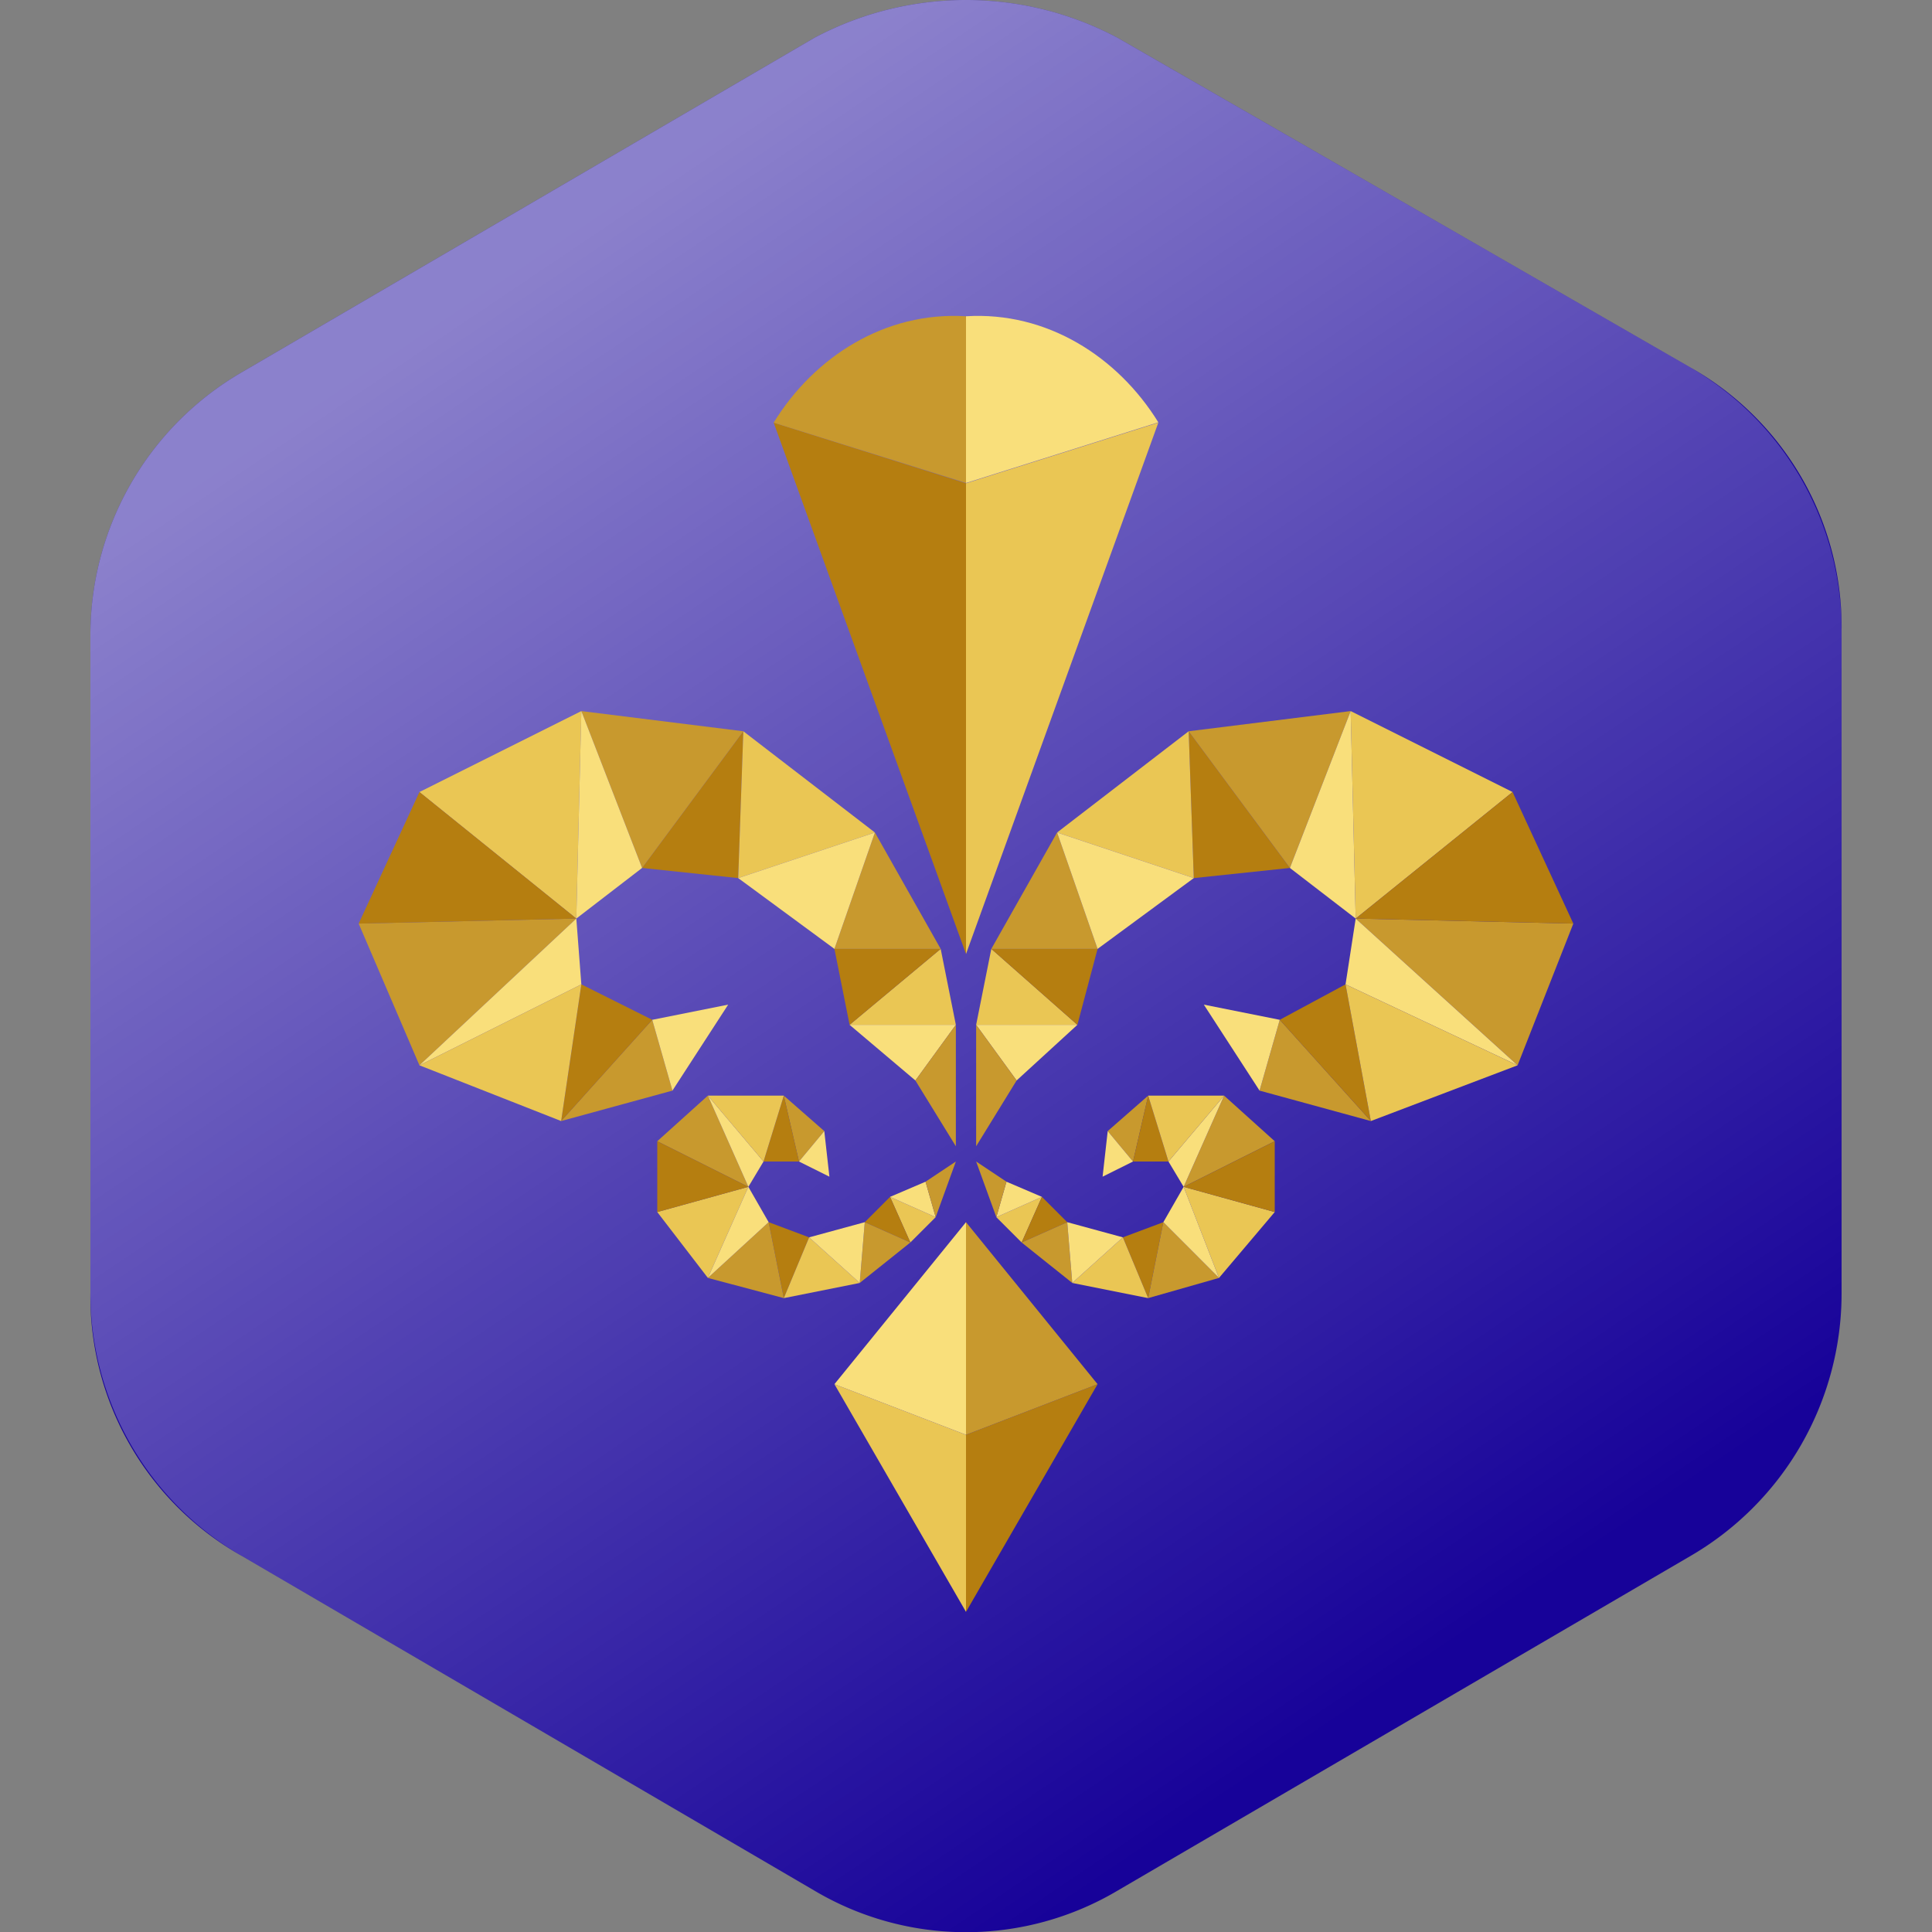 <svg id="Calque_1" data-name="Calque 1" xmlns="http://www.w3.org/2000/svg" xmlns:xlink="http://www.w3.org/1999/xlink" viewBox="0 0 200 200"><rect x="0" y="0" width="200" height="200" fill="#808080" stroke="none"/><defs><style>.cls-1{fill:#170299;}.cls-2{fill:url(#Dégradé_sans_nom);}.cls-3{fill:#eac654;}.cls-4{fill:#c8992e;}.cls-5{fill:#f9df7b;}.cls-6{fill:#b57e10;}</style><linearGradient id="Dégradé_sans_nom" x1="52.38" y1="486.81" x2="148.53" y2="629.62" gradientTransform="translate(0 -458)" gradientUnits="userSpaceOnUse"><stop offset="0" stop-color="#fff" stop-opacity="0.5"/><stop offset="1" stop-color="#fff" stop-opacity="0"/></linearGradient></defs><path class="cls-1" d="M115.72,3.93,174.92,38a30.85,30.85,0,0,1,15.72,27.25v68.63a31.45,31.45,0,0,1-15.72,27.24l-59.2,34.58a30.76,30.76,0,0,1-31.44,0L25.08,161.1A30.83,30.83,0,0,1,9.36,133.86V65.75A31.45,31.45,0,0,1,25.08,38.51L84.28,3.93A33.4,33.4,0,0,1,115.72,3.93Z"/><path class="cls-2" d="M115.72,3.93,174.92,38a31.46,31.46,0,0,1,15.72,27.25v68.63a31.45,31.45,0,0,1-15.72,27.24l-59.2,34.58a30.76,30.76,0,0,1-31.44,0L25.08,161.1A31.45,31.45,0,0,1,9.36,133.86V65.75A31.45,31.45,0,0,1,25.08,38.51L84.28,3.93A33.4,33.4,0,0,1,115.72,3.93Z"/><polygon class="cls-3" points="43.42 81.99 59.66 95.09 60.18 73.61 43.42 81.99"/><polygon class="cls-4" points="43.42 110.28 59.66 95.09 37.13 95.61 43.42 110.28"/><polygon class="cls-5" points="60.18 101.9 59.66 95.09 43.42 110.28 60.18 101.9"/><polygon class="cls-6" points="37.13 95.61 59.66 95.09 43.42 81.99 37.13 95.61"/><polygon class="cls-4" points="69.61 112.9 67.52 105.57 58.09 116.05 69.61 112.9"/><polygon class="cls-6" points="67.52 105.57 60.18 101.9 58.09 116.05 67.52 105.57"/><polygon class="cls-3" points="58.09 116.05 60.18 101.9 43.42 110.28 58.09 116.05"/><polygon class="cls-5" points="75.38 104 67.52 105.57 69.61 112.9 75.38 104"/><polygon class="cls-6" points="76.42 90.9 76.95 75.7 66.47 89.85 76.42 90.9"/><polygon class="cls-3" points="90.57 86.18 76.95 75.7 76.42 90.9 90.57 86.18"/><polygon class="cls-4" points="76.95 75.7 60.18 73.61 66.47 89.85 76.95 75.7"/><polygon class="cls-3" points="98.95 106.09 97.38 98.23 87.95 106.09 98.95 106.09"/><polygon class="cls-5" points="60.18 73.61 59.66 95.09 66.47 89.85 60.18 73.61"/><polygon class="cls-6" points="87.95 106.09 97.38 98.23 86.38 98.23 87.95 106.09"/><polygon class="cls-4" points="97.38 98.23 90.57 86.18 86.38 98.23 97.38 98.23"/><polygon class="cls-5" points="86.38 98.23 90.57 86.18 76.42 90.9 86.38 98.23"/><polygon class="cls-5" points="87.95 106.09 94.76 111.85 98.95 106.09 87.95 106.09"/><polygon class="cls-4" points="94.76 111.85 98.95 118.66 98.95 106.09 94.76 111.85"/><polygon class="cls-3" points="100 166.86 100 148.53 86.38 143.29 100 166.86"/><polygon class="cls-5" points="86.38 143.29 100 148.53 100 126.52 86.38 143.29"/><polygon class="cls-6" points="100 166.86 100 148.53 113.62 143.29 100 166.86"/><polygon class="cls-4" points="113.62 143.29 100 148.53 100 126.52 113.62 143.29"/><polygon class="cls-3" points="68.04 125.47 77.47 122.86 73.28 132.29 68.04 125.47"/><polygon class="cls-4" points="73.28 113.42 77.47 122.86 68.04 118.14 73.28 113.42"/><polygon class="cls-5" points="79.04 120.24 77.47 122.86 73.28 113.42 79.04 120.24"/><polygon class="cls-6" points="68.04 118.14 77.47 122.86 68.04 125.47 68.04 118.14"/><polygon class="cls-4" points="85.33 117.09 82.71 120.24 81.14 113.42 85.33 117.09"/><polygon class="cls-6" points="82.71 120.24 79.04 120.24 81.14 113.42 82.71 120.24"/><polygon class="cls-3" points="81.14 113.42 79.04 120.24 73.28 113.42 81.14 113.42"/><polygon class="cls-5" points="85.86 121.81 82.71 120.24 85.33 117.09 85.86 121.81"/><polygon class="cls-6" points="83.76 128.09 81.14 134.38 79.57 126.52 83.76 128.09"/><polygon class="cls-3" points="89 132.81 81.14 134.38 83.76 128.09 89 132.81"/><polygon class="cls-4" points="81.14 134.38 73.28 132.29 79.57 126.52 81.14 134.38"/><polygon class="cls-3" points="96.86 126 94.24 128.62 92.14 123.9 96.86 126"/><polygon class="cls-5" points="73.28 132.29 77.47 122.86 79.57 126.52 73.28 132.29"/><polygon class="cls-6" points="92.14 123.9 94.24 128.62 89.52 126.52 92.14 123.9"/><polygon class="cls-4" points="94.24 128.62 89 132.81 89.52 126.52 94.24 128.62"/><polygon class="cls-5" points="89.52 126.52 89 132.81 83.76 128.09 89.52 126.52"/><polygon class="cls-5" points="92.14 123.9 95.81 122.33 96.86 126 92.14 123.9"/><polygon class="cls-4" points="95.81 122.33 98.95 120.24 96.86 126 95.81 122.33"/><polygon class="cls-3" points="131.96 125.47 122.53 122.86 126.19 132.29 131.96 125.47"/><polygon class="cls-4" points="126.72 113.42 122.53 122.86 131.96 118.14 126.72 113.42"/><polygon class="cls-5" points="120.96 120.24 122.53 122.86 126.72 113.42 120.96 120.24"/><polygon class="cls-6" points="131.96 118.14 122.53 122.86 131.96 125.47 131.96 118.14"/><polygon class="cls-4" points="114.67 117.09 117.29 120.24 118.86 113.42 114.67 117.09"/><polygon class="cls-6" points="117.29 120.24 120.96 120.24 118.86 113.42 117.29 120.24"/><polygon class="cls-3" points="118.86 113.42 120.96 120.24 126.72 113.42 118.86 113.42"/><polygon class="cls-5" points="114.14 121.81 117.29 120.24 114.67 117.09 114.14 121.81"/><polygon class="cls-6" points="116.24 128.09 118.86 134.38 120.43 126.52 116.24 128.09"/><polygon class="cls-3" points="111 132.81 118.86 134.38 116.24 128.09 111 132.81"/><polygon class="cls-4" points="118.86 134.38 126.19 132.29 120.43 126.52 118.86 134.38"/><polygon class="cls-3" points="103.14 126 105.76 128.62 107.86 123.9 103.14 126"/><polygon class="cls-5" points="126.19 132.29 122.53 122.86 120.43 126.52 126.19 132.29"/><polygon class="cls-6" points="107.86 123.9 105.76 128.62 110.48 126.52 107.86 123.9"/><polygon class="cls-4" points="105.76 128.62 111 132.81 110.48 126.52 105.76 128.62"/><polygon class="cls-5" points="110.48 126.52 111 132.81 116.24 128.09 110.48 126.52"/><polygon class="cls-5" points="107.86 123.9 104.19 122.33 103.14 126 107.86 123.9"/><polygon class="cls-4" points="104.19 122.33 101.05 120.24 103.14 126 104.19 122.33"/><polygon class="cls-3" points="156.58 81.99 140.34 95.09 139.82 73.61 156.58 81.99"/><polygon class="cls-4" points="157.1 110.28 140.34 95.09 162.87 95.61 157.1 110.28"/><polygon class="cls-5" points="139.29 101.9 140.34 95.09 157.1 110.28 139.29 101.9"/><polygon class="cls-6" points="162.87 95.61 140.34 95.09 156.58 81.99 162.87 95.61"/><polygon class="cls-4" points="130.39 112.9 132.48 105.57 141.91 116.05 130.39 112.9"/><polygon class="cls-6" points="132.48 105.57 139.29 101.9 141.91 116.05 132.48 105.57"/><polygon class="cls-3" points="141.91 116.05 139.29 101.9 157.1 110.28 141.91 116.05"/><polygon class="cls-5" points="124.62 104 132.48 105.57 130.39 112.9 124.62 104"/><polygon class="cls-6" points="123.58 90.9 123.05 75.7 133.53 89.85 123.58 90.9"/><polygon class="cls-3" points="109.43 86.18 123.05 75.7 123.58 90.9 109.43 86.18"/><polygon class="cls-4" points="123.05 75.7 139.82 73.61 133.53 89.85 123.05 75.7"/><polygon class="cls-3" points="101.05 106.09 102.62 98.23 111.53 106.09 101.05 106.09"/><polygon class="cls-5" points="139.82 73.61 140.34 95.09 133.53 89.85 139.82 73.61"/><polygon class="cls-6" points="111.53 106.09 102.62 98.23 113.62 98.23 111.53 106.09"/><polygon class="cls-4" points="102.62 98.23 109.43 86.18 113.62 98.23 102.62 98.23"/><polygon class="cls-5" points="113.62 98.23 109.43 86.18 123.58 90.9 113.62 98.23"/><polygon class="cls-5" points="111.53 106.09 105.24 111.85 101.05 106.09 111.53 106.09"/><polygon class="cls-4" points="105.24 111.85 101.05 118.66 101.05 106.09 105.24 111.85"/><polygon class="cls-6" points="80.09 43.75 100 98.76 100 50.03 80.09 43.75"/><polygon class="cls-3" points="119.91 43.75 100 98.76 100 50.03 119.91 43.75"/><path class="cls-4" d="M80.09,43.75h0L100,50V32.74C91.62,32.22,84.28,36.94,80.09,43.75Z"/><path class="cls-5" d="M100,32.74V50l19.91-6.28h0C115.72,36.94,108.38,32.22,100,32.74Z"/></svg>